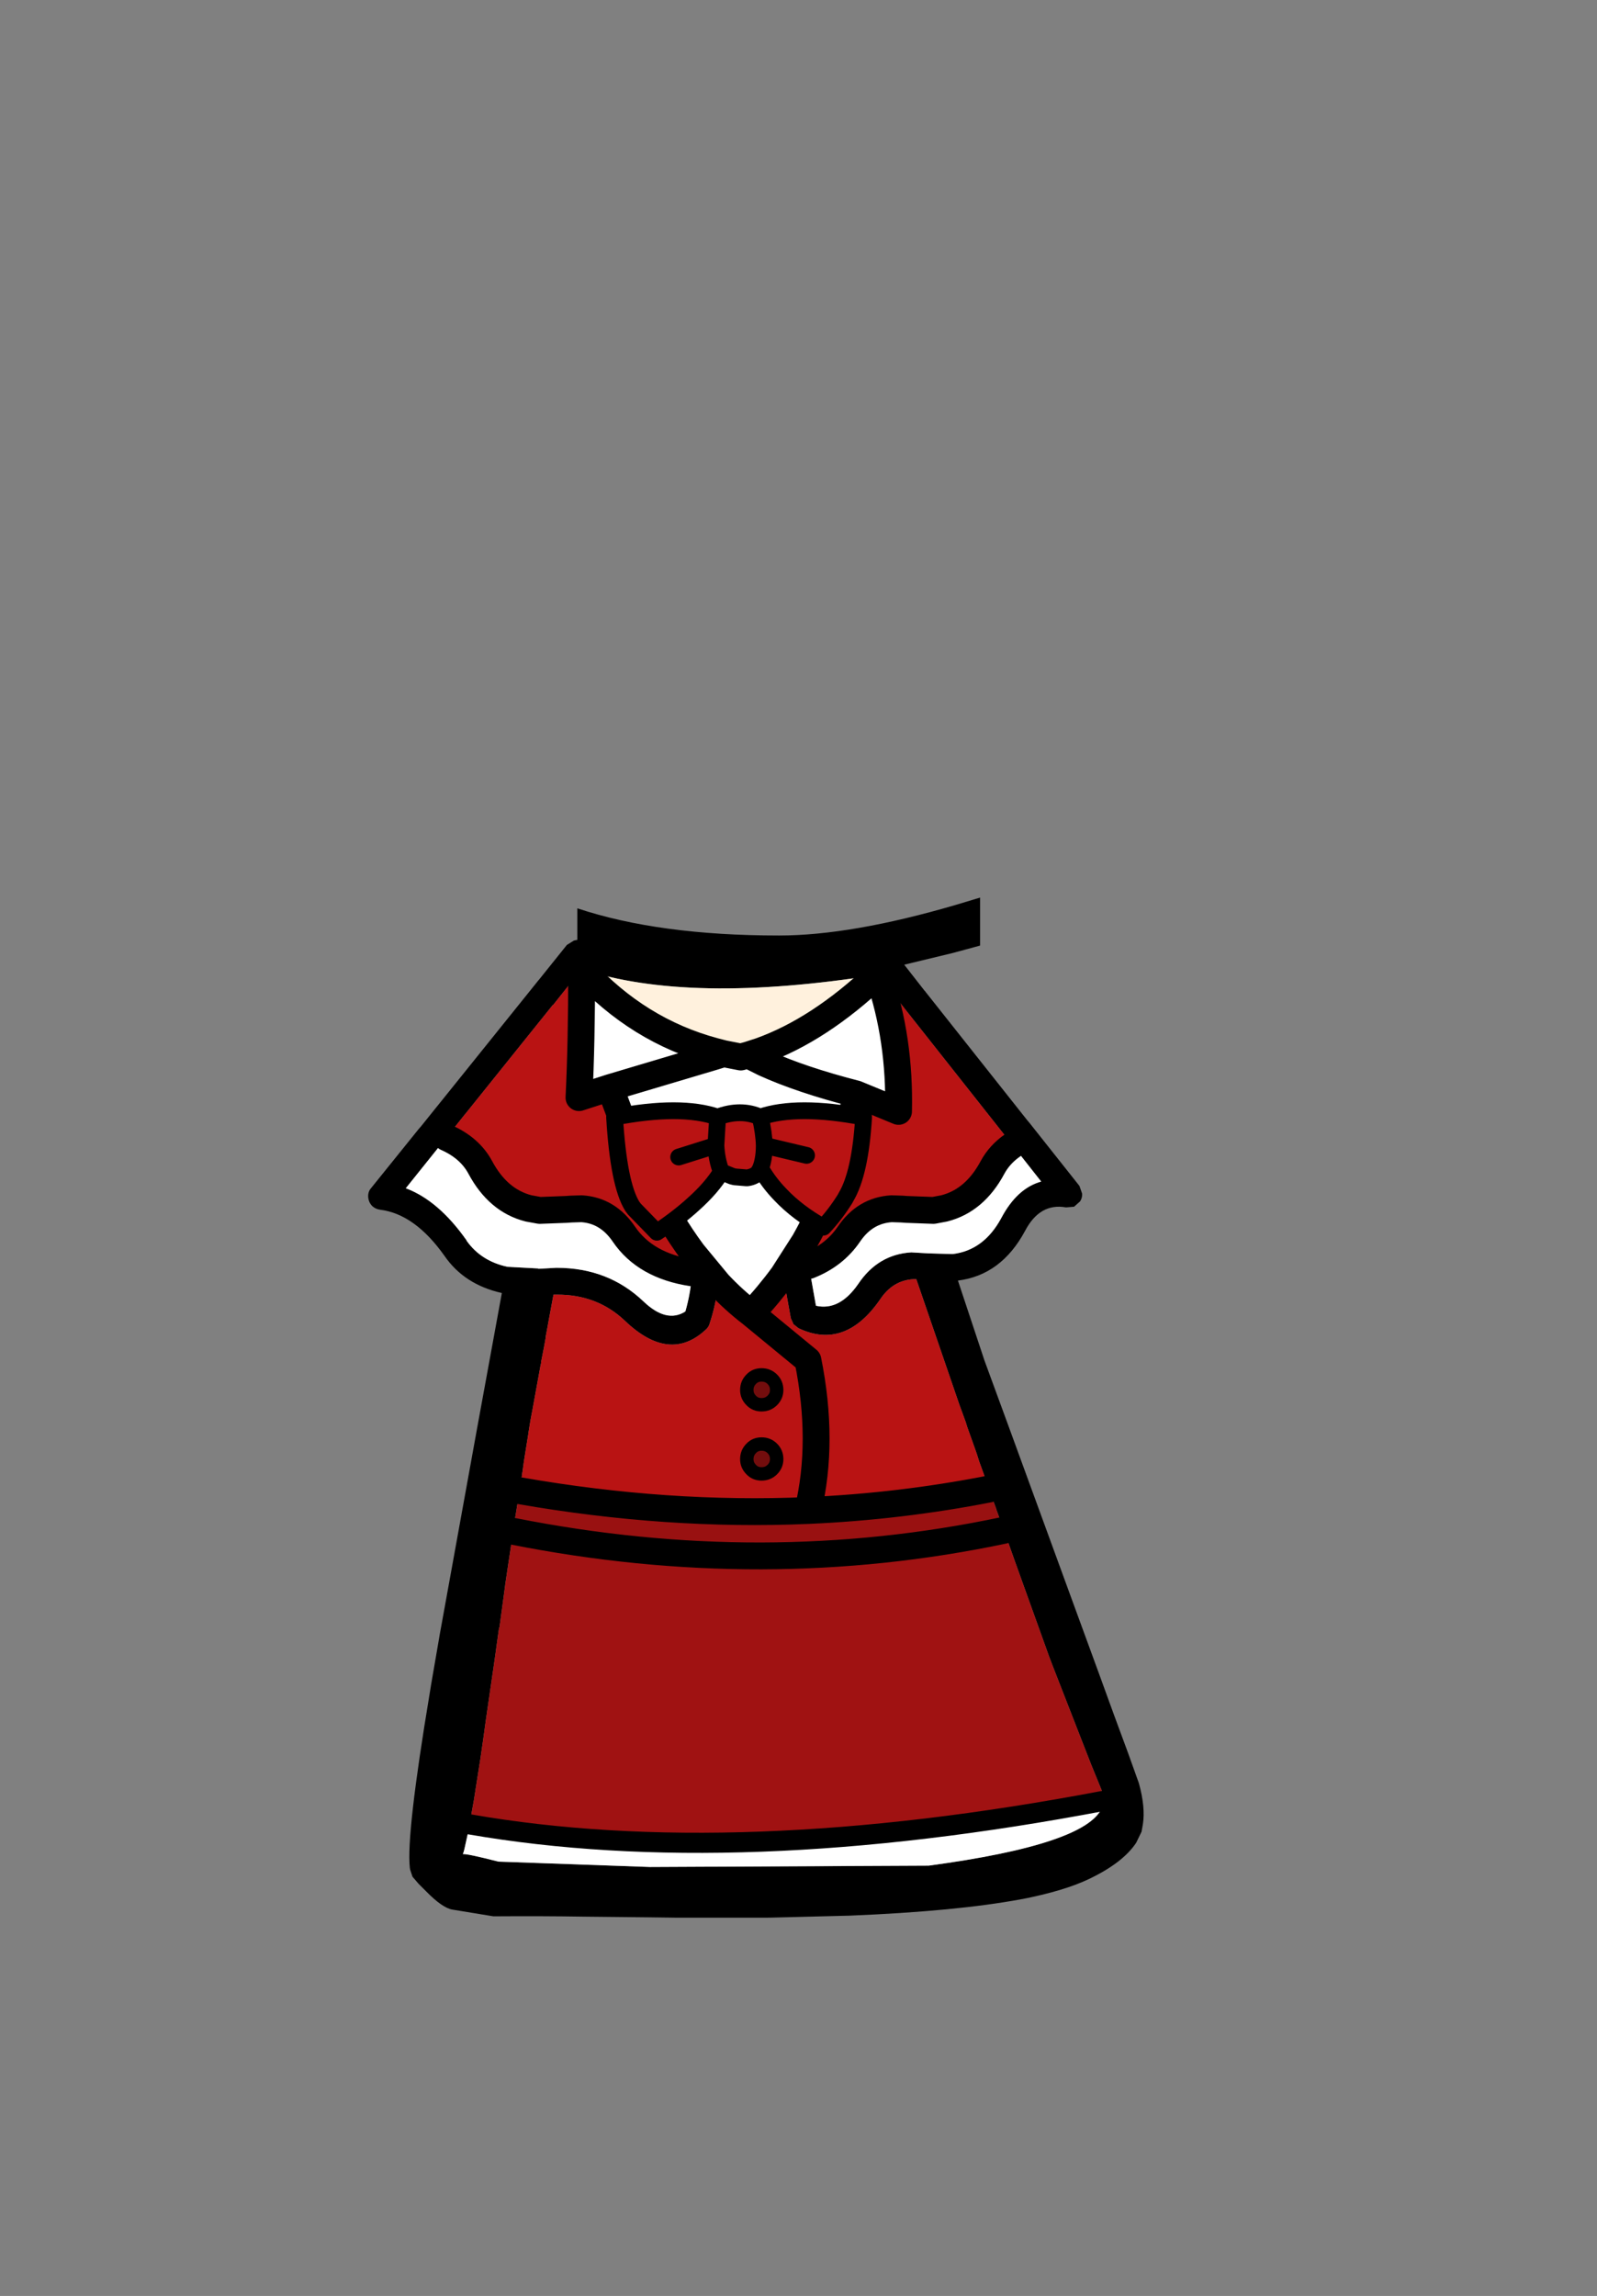 <?xml version="1.0" encoding="UTF-8" standalone="no"?>
<svg xmlns:xlink="http://www.w3.org/1999/xlink" height="342.0px" width="237.9px" xmlns="http://www.w3.org/2000/svg">
  <rect width="100%" height="100%" fill="#808080" stroke="none"/>
  <g transform="matrix(1, 0, 0, 1, 118.05, 273.9)">
    <use height="151.95" transform="matrix(1.0, 0.0, 0.0, 1.0, -63.2, -140.2)" width="115.5" xlink:href="#shape0"/>
  </g>
  <defs>
    <g id="shape0" transform="matrix(1, 0, 0, 1, 63.2, 140.2)">
      <path d="M27.95 -133.05 L23.9 -131.95 16.65 -130.2 19.7 -126.3 19.75 -126.3 19.75 -126.25 35.0 -107.0 35.3 -106.65 42.75 -97.25 43.15 -96.1 Q43.2 -95.5 42.85 -94.95 L41.95 -94.15 40.75 -94.05 Q36.85 -94.75 34.65 -90.55 31.1 -83.95 24.65 -83.15 L28.6 -71.25 32.25 -61.3 41.4 -36.25 45.7 -24.5 47.9 -18.45 49.95 -12.9 51.6 -8.3 Q52.6 -4.7 52.2 -2.15 L52.0 -1.05 51.2 0.6 Q49.2 3.6 44.15 6.0 40.5 7.75 34.15 9.0 L34.1 8.95 34.1 9.0 Q24.45 10.8 8.5 11.45 L8.5 11.4 8.5 11.45 -3.45 11.75 -3.5 11.7 -3.5 11.75 -9.15 11.75 -17.4 11.75 -21.25 11.7 -30.95 11.6 Q-37.0 11.5 -44.55 11.55 L-50.65 10.55 Q-52.15 10.3 -54.55 7.85 L-55.7 6.7 -56.6 5.65 -56.95 4.6 -57.0 4.3 Q-57.55 -0.6 -54.05 -21.6 L-53.85 -22.85 -52.65 -29.8 -52.55 -30.4 -52.05 -33.15 -46.95 -61.3 -43.3 -81.25 -43.3 -81.3 Q-48.9 -82.55 -51.85 -86.85 -56.25 -93.05 -61.4 -93.7 -62.15 -93.8 -62.65 -94.3 -63.15 -94.85 -63.2 -95.6 -63.25 -96.4 -62.75 -96.95 L-55.7 -105.7 -55.35 -106.1 -53.1 -108.9 -51.85 -110.45 -37.9 -127.8 -37.65 -128.1 -33.6 -133.15 -32.55 -133.8 -32.05 -133.9 -32.05 -138.6 Q-19.9 -134.55 -2.0 -134.55 8.75 -134.55 24.3 -139.1 L27.95 -140.2 27.95 -133.05 M12.65 -128.7 Q-15.45 -124.25 -31.4 -129.55 L-35.65 -124.2 -35.7 -124.2 -48.75 -107.95 -48.8 -107.9 -51.55 -104.45 -57.6 -96.9 Q-52.75 -95.1 -48.55 -89.15 L-48.55 -89.1 Q-46.4 -86.05 -42.45 -85.2 L-42.5 -85.2 -37.8 -84.95 -37.9 -84.9 -35.2 -85.05 -35.1 -85.05 Q-27.45 -85.05 -22.2 -80.05 -18.75 -76.75 -15.95 -78.55 -15.25 -81.0 -15.0 -83.65 L-14.95 -84.3 -14.9 -85.45 -14.9 -85.95 -14.9 -86.0 -14.85 -87.3 -11.05 -82.7 Q-11.4 -79.55 -12.35 -76.7 -12.5 -76.2 -12.9 -75.85 -18.3 -70.8 -24.95 -77.15 -29.1 -81.1 -35.15 -81.05 L-35.25 -81.05 -35.6 -81.05 -36.4 -76.75 -36.45 -76.45 -36.75 -74.85 -36.75 -74.7 -37.0 -73.3 -37.45 -71.0 -37.45 -70.85 -37.55 -70.4 -38.75 -63.8 -38.8 -63.55 -39.0 -62.5 -39.2 -61.3 -39.35 -60.35 -39.35 -60.3 -40.0 -56.25 -40.2 -54.8 -40.25 -54.5 -40.3 -54.1 -40.4 -53.5 -40.65 -51.85 -41.4 -47.25 -41.5 -46.5 -41.6 -45.8 -42.3 -41.15 -42.8 -37.8 -42.8 -37.75 -43.65 -31.45 -43.7 -31.5 -43.7 -31.45 -43.85 -30.4 -44.35 -26.8 -45.7 -17.5 -45.85 -16.4 -46.05 -14.95 -46.5 -11.85 -47.45 -5.8 -47.8 -3.85 -48.1 -2.15 -48.15 -1.9 -48.2 -1.5 -48.85 1.45 -48.95 1.85 -49.1 2.3 Q-48.7 2.15 -43.8 3.4 L-21.25 4.2 20.3 4.0 Q43.7 0.85 46.1 -4.6 L46.35 -5.65 46.35 -5.8 46.35 -6.1 46.05 -7.25 44.5 -11.05 43.6 -13.35 38.9 -25.4 38.65 -26.05 38.25 -27.1 33.2 -41.15 31.5 -45.95 30.35 -49.1 30.35 -49.15 29.45 -51.6 29.3 -52.1 27.8 -56.25 27.6 -56.9 27.35 -57.65 26.05 -61.3 25.8 -62.1 24.85 -64.7 18.45 -83.35 17.95 -83.35 Q14.95 -83.15 13.1 -80.4 7.85 -72.75 0.9 -76.05 L0.15 -76.65 -0.25 -77.55 -1.4 -83.95 1.8 -88.95 2.05 -87.65 2.05 -87.6 2.45 -85.4 2.5 -85.05 3.5 -79.4 Q7.0 -78.6 9.8 -82.65 12.75 -87.05 17.7 -87.35 L20.3 -87.2 20.4 -87.2 23.85 -87.1 Q28.5 -87.65 31.1 -92.45 33.45 -96.9 37.05 -97.9 L32.8 -103.3 14.9 -125.95 12.85 -128.45 12.65 -128.7 M-11.6 -117.3 L-10.25 -116.95 -11.7 -116.5 -11.6 -117.3 M-6.6 -116.75 L-4.75 -117.35 -4.2 -115.55 -6.6 -116.75" fill="#000000" fill-rule="evenodd" stroke="none"/>
      <path d="M12.85 -128.45 L14.9 -125.95 32.8 -103.3 Q30.85 -101.95 29.8 -100.0 27.15 -95.05 22.6 -93.9 L21.0 -93.6 17.0 -93.75 16.3 -93.8 14.75 -93.85 Q10.8 -93.6 8.4 -90.05 6.25 -86.9 2.45 -85.4 L2.05 -87.6 2.05 -87.65 1.8 -88.95 Q7.2 -98.5 9.5 -110.95 L15.8 -108.35 Q16.05 -119.1 12.85 -128.45 M-1.4 -83.95 L-0.25 -77.55 0.15 -76.65 0.9 -76.05 Q7.85 -72.75 13.1 -80.4 14.95 -83.15 17.95 -83.35 L18.45 -83.35 24.85 -64.7 25.8 -62.1 26.05 -61.3 27.35 -57.65 27.6 -56.9 27.8 -56.25 29.3 -52.1 Q16.0 -49.5 2.3 -48.9 -18.65 -48.0 -40.65 -51.85 L-40.4 -53.5 -40.3 -54.1 -40.25 -54.5 -40.2 -54.8 -40.0 -56.25 -39.35 -60.3 -39.35 -60.35 -39.2 -61.3 -39.0 -62.5 -38.8 -63.55 -38.75 -63.8 -37.55 -70.4 -37.45 -70.85 -37.45 -71.0 -37.0 -73.3 -36.75 -74.7 -36.75 -74.85 -36.45 -76.45 -36.4 -76.75 -35.6 -81.05 -35.25 -81.05 -35.15 -81.05 Q-29.1 -81.1 -24.95 -77.15 -18.3 -70.8 -12.9 -75.85 -12.5 -76.2 -12.35 -76.7 -11.4 -79.55 -11.05 -82.7 -8.7 -80.2 -6.15 -78.25 L2.3 -71.3 Q4.75 -59.15 2.3 -48.9 4.75 -59.15 2.3 -71.3 L-6.15 -78.25 Q-3.6 -80.95 -1.4 -83.95 M-14.85 -87.3 L-14.9 -86.0 -14.9 -85.95 -14.9 -85.45 -14.95 -84.3 Q-21.9 -85.35 -25.1 -90.05 -27.5 -93.6 -31.4 -93.85 L-33.0 -93.8 -33.7 -93.75 -37.65 -93.6 -39.3 -93.9 Q-43.85 -95.05 -46.5 -100.0 -48.05 -102.9 -51.55 -104.45 L-48.8 -107.9 -48.75 -107.95 -35.7 -124.2 -35.65 -124.2 -31.4 -129.55 Q-31.4 -118.55 -31.8 -110.4 L-27.15 -111.9 Q-21.8 -96.7 -14.85 -87.3 M-6.8 -56.55 Q-6.8 -55.65 -6.15 -55.0 -5.55 -54.35 -4.6 -54.35 -3.65 -54.35 -3.0 -55.0 -2.35 -55.65 -2.35 -56.55 -2.35 -57.5 -3.0 -58.15 -3.65 -58.8 -4.6 -58.8 -5.55 -58.8 -6.15 -58.15 -6.8 -57.5 -6.8 -56.55 M-6.15 -65.3 Q-5.55 -64.65 -4.6 -64.65 -3.65 -64.65 -3.0 -65.3 -2.35 -65.95 -2.35 -66.85 -2.35 -67.8 -3.0 -68.45 -3.65 -69.1 -4.6 -69.1 -5.55 -69.1 -6.15 -68.45 -6.8 -67.8 -6.8 -66.85 -6.8 -65.95 -6.15 -65.3" fill="#b91313" fill-rule="evenodd" stroke="none"/>
      <path d="M12.65 -128.7 L12.85 -128.45 Q16.05 -119.1 15.8 -108.35 L9.5 -110.95 Q7.2 -98.5 1.8 -88.95 L-1.4 -83.95 Q-3.6 -80.95 -6.15 -78.25 -8.7 -80.2 -11.05 -82.7 L-14.85 -87.3 Q-21.8 -96.7 -27.15 -111.9 L-31.8 -110.4 Q-31.4 -118.55 -31.4 -129.55 -23.0 -120.35 -11.6 -117.3 L-11.7 -116.5 -10.25 -116.95 -7.7 -116.45 -6.6 -116.75 -4.2 -115.55 Q1.3 -113.05 9.5 -110.95 1.3 -113.05 -4.2 -115.55 L-4.75 -117.35 Q4.0 -120.5 12.65 -128.7 M32.8 -103.3 L37.05 -97.9 Q33.45 -96.9 31.1 -92.45 28.5 -87.65 23.85 -87.1 L20.4 -87.2 20.3 -87.2 17.7 -87.35 Q12.75 -87.05 9.8 -82.65 7.0 -78.6 3.5 -79.4 L2.5 -85.05 2.45 -85.4 Q6.25 -86.9 8.4 -90.05 10.8 -93.6 14.75 -93.85 L16.3 -93.8 17.0 -93.75 21.0 -93.6 22.6 -93.9 Q27.15 -95.05 29.8 -100.0 30.85 -101.95 32.8 -103.3 M46.35 -5.65 L46.1 -4.6 Q43.7 0.85 20.3 4.0 L-21.25 4.2 -43.8 3.4 Q-48.7 2.15 -49.1 2.3 L-48.95 1.85 -48.85 1.45 -48.2 -1.5 -48.15 -1.9 -48.1 -2.15 Q-8.4 4.75 46.35 -5.65 M-14.95 -84.3 L-15.0 -83.65 Q-15.25 -81.0 -15.95 -78.55 -18.75 -76.75 -22.2 -80.05 -27.45 -85.05 -35.1 -85.05 L-35.2 -85.05 -37.9 -84.9 -37.8 -84.95 -42.5 -85.2 -42.45 -85.2 Q-46.4 -86.05 -48.55 -89.1 L-48.55 -89.15 Q-52.75 -95.1 -57.6 -96.9 L-51.55 -104.45 Q-48.05 -102.9 -46.5 -100.0 -43.85 -95.05 -39.3 -93.9 L-37.65 -93.6 -33.7 -93.75 -33.0 -93.8 -31.4 -93.85 Q-27.5 -93.6 -25.1 -90.05 -21.9 -85.35 -14.95 -84.3 M-27.15 -111.9 L-11.7 -116.5 -27.15 -111.9" fill="#ffffff" fill-rule="evenodd" stroke="none"/>
      <path d="M-31.4 -129.55 Q-15.45 -124.25 12.65 -128.7 4.0 -120.5 -4.75 -117.35 L-6.6 -116.75 -7.7 -116.45 -10.25 -116.95 -11.6 -117.3 Q-23.0 -120.35 -31.4 -129.55" fill="#fff1dd" fill-rule="evenodd" stroke="none"/>
      <path d="M29.3 -52.1 L29.45 -51.6 30.35 -49.15 30.35 -49.1 31.5 -45.95 Q-4.25 -38.4 -41.6 -45.8 L-41.5 -46.5 -41.4 -47.25 -40.65 -51.85 Q-18.65 -48.0 2.3 -48.9 16.0 -49.5 29.3 -52.1" fill="#991111" fill-rule="evenodd" stroke="none"/>
      <path d="M31.5 -45.95 L33.2 -41.15 38.25 -27.1 38.65 -26.05 38.9 -25.4 43.6 -13.35 44.5 -11.05 46.05 -7.25 46.35 -6.1 46.35 -5.8 46.35 -5.65 Q-8.4 4.75 -48.1 -2.15 L-47.8 -3.85 -47.45 -5.8 -46.5 -11.85 -46.05 -14.95 -45.85 -16.4 -45.7 -17.5 -44.35 -26.8 -43.85 -30.4 -43.7 -31.45 -43.65 -31.45 -42.8 -37.75 -42.8 -37.8 -42.3 -41.15 -41.6 -45.8 Q-4.25 -38.4 31.5 -45.95" fill="#a01212" fill-rule="evenodd" stroke="none"/>
      <path d="M-6.15 -65.3 Q-6.8 -65.95 -6.8 -66.85 -6.8 -67.8 -6.15 -68.45 -5.55 -69.1 -4.6 -69.1 -3.65 -69.1 -3.0 -68.45 -2.35 -67.8 -2.35 -66.85 -2.35 -65.95 -3.0 -65.3 -3.65 -64.65 -4.6 -64.65 -5.55 -64.65 -6.15 -65.3 M-6.8 -56.55 Q-6.8 -57.5 -6.15 -58.15 -5.55 -58.8 -4.6 -58.8 -3.65 -58.8 -3.0 -58.15 -2.35 -57.5 -2.35 -56.55 -2.35 -55.65 -3.0 -55.0 -3.65 -54.35 -4.6 -54.35 -5.55 -54.35 -6.15 -55.0 -6.8 -55.65 -6.8 -56.55" fill="#730d0d" fill-rule="evenodd" stroke="none"/>
      <path d="M1.8 -88.95 L-1.4 -83.95 M-11.05 -82.7 L-14.85 -87.3 Q-21.8 -96.7 -27.15 -111.9 L-31.8 -110.4 Q-31.4 -118.55 -31.4 -129.55 -23.0 -120.35 -11.6 -117.3 L-10.25 -116.95 -7.7 -116.45 -6.6 -116.75 -4.75 -117.35 Q4.0 -120.5 12.65 -128.7 M9.5 -110.95 L15.8 -108.35 Q16.05 -119.1 12.85 -128.45 M32.8 -103.3 Q30.85 -101.95 29.8 -100.0 27.15 -95.05 22.6 -93.9 L21.0 -93.6 17.0 -93.75 16.3 -93.8 14.75 -93.85 Q10.8 -93.6 8.4 -90.05 6.25 -86.9 2.45 -85.4 M2.3 -48.9 Q4.75 -59.15 2.3 -71.3 L-6.15 -78.25 Q-8.7 -80.2 -11.05 -82.7 M29.3 -52.1 Q16.0 -49.5 2.3 -48.9 -18.65 -48.0 -40.65 -51.85 M1.8 -88.95 Q7.2 -98.5 9.5 -110.95 1.3 -113.05 -4.2 -115.55 L-6.6 -116.75 M-14.95 -84.3 Q-21.9 -85.35 -25.1 -90.05 -27.5 -93.6 -31.4 -93.85 L-33.0 -93.8 -33.7 -93.75 -37.65 -93.6 -39.3 -93.9 Q-43.85 -95.05 -46.5 -100.0 -48.05 -102.9 -51.55 -104.45 M-11.7 -116.5 L-10.25 -116.95 M-11.7 -116.5 L-27.15 -111.9 M-6.15 -78.25 Q-3.6 -80.95 -1.4 -83.95 M31.5 -45.95 Q-4.25 -38.4 -41.6 -45.8" fill="none" stroke="#000000" stroke-linecap="round" stroke-linejoin="round" stroke-width="4.0"/>
      <path d="M-6.15 -65.3 Q-6.8 -65.95 -6.8 -66.85 -6.8 -67.8 -6.15 -68.45 -5.55 -69.1 -4.6 -69.1 -3.65 -69.1 -3.0 -68.45 -2.35 -67.8 -2.35 -66.85 -2.35 -65.95 -3.0 -65.3 -3.65 -64.65 -4.6 -64.65 -5.55 -64.65 -6.15 -65.3 M-6.8 -56.55 Q-6.8 -57.5 -6.15 -58.15 -5.55 -58.8 -4.6 -58.8 -3.65 -58.8 -3.0 -58.15 -2.35 -57.5 -2.35 -56.55 -2.35 -55.65 -3.0 -55.0 -3.65 -54.35 -4.6 -54.35 -5.55 -54.35 -6.15 -55.0 -6.8 -55.65 -6.8 -56.55" fill="none" stroke="#000000" stroke-linecap="round" stroke-linejoin="round" stroke-width="2.0"/>
      <path d="M46.35 -5.65 Q-8.4 4.75 -48.1 -2.15" fill="none" stroke="#000000" stroke-linecap="round" stroke-linejoin="round" stroke-width="3.0"/>
      <path d="M-4.65 -99.7 L-4.65 -99.65 -5.15 -99.15 -4.8 -99.75 -4.65 -99.7" fill="#595959" fill-rule="evenodd" stroke="none"/>
      <path d="M-5.15 -99.15 Q-5.85 -98.55 -6.8 -98.45 L-8.6 -98.6 -9.0 -98.7 -10.6 -99.35 Q-12.0 -97.0 -14.8 -94.5 -17.05 -92.45 -20.2 -90.35 L-23.55 -93.8 -23.85 -94.2 Q-25.9 -97.45 -26.5 -107.5 -16.65 -109.4 -11.15 -107.5 -7.7 -108.8 -4.8 -107.5 0.7 -109.4 10.6 -107.5 10.1 -99.1 7.95 -95.55 L7.85 -95.35 Q6.35 -92.95 4.6 -91.1 0.75 -93.25 -1.8 -95.95 -3.5 -97.7 -4.65 -99.7 L-4.8 -99.75 -5.15 -99.15 M-16.95 -101.55 L-11.4 -103.3 -11.15 -107.5 -11.4 -103.3 Q-11.3 -101.15 -10.6 -99.35 -11.3 -101.15 -11.4 -103.3 L-16.95 -101.55 M-4.8 -107.5 Q-4.25 -105.15 -4.2 -103.3 -4.2 -101.15 -4.8 -99.75 -4.2 -101.15 -4.2 -103.3 -4.25 -105.15 -4.8 -107.5 M2.1 -101.8 L-4.2 -103.3 2.1 -101.8" fill="#b91313" fill-rule="evenodd" stroke="none"/>
      <path d="M-5.15 -99.15 Q-5.85 -98.55 -6.8 -98.45 L-8.6 -98.6 -9.0 -98.7 -10.6 -99.35 Q-12.0 -97.0 -14.8 -94.5 -17.05 -92.45 -20.2 -90.35 L-23.55 -93.8 -23.85 -94.2 Q-25.9 -97.45 -26.5 -107.5 -16.65 -109.4 -11.15 -107.5 -7.7 -108.8 -4.8 -107.5 0.7 -109.4 10.6 -107.5 10.1 -99.1 7.95 -95.55 L7.85 -95.35 Q6.35 -92.95 4.6 -91.1 0.75 -93.25 -1.8 -95.95 -3.5 -97.7 -4.65 -99.7 L-4.65 -99.65 -5.15 -99.15 -4.8 -99.75 Q-4.2 -101.15 -4.2 -103.3 -4.25 -105.15 -4.8 -107.5 M-11.15 -107.5 L-11.4 -103.3 Q-11.3 -101.15 -10.6 -99.35 M-11.4 -103.3 L-16.95 -101.55 M-4.2 -103.3 L2.1 -101.8" fill="none" stroke="#000000" stroke-linecap="round" stroke-linejoin="round" stroke-width="2.5"/>
    </g>
  </defs>
</svg>
